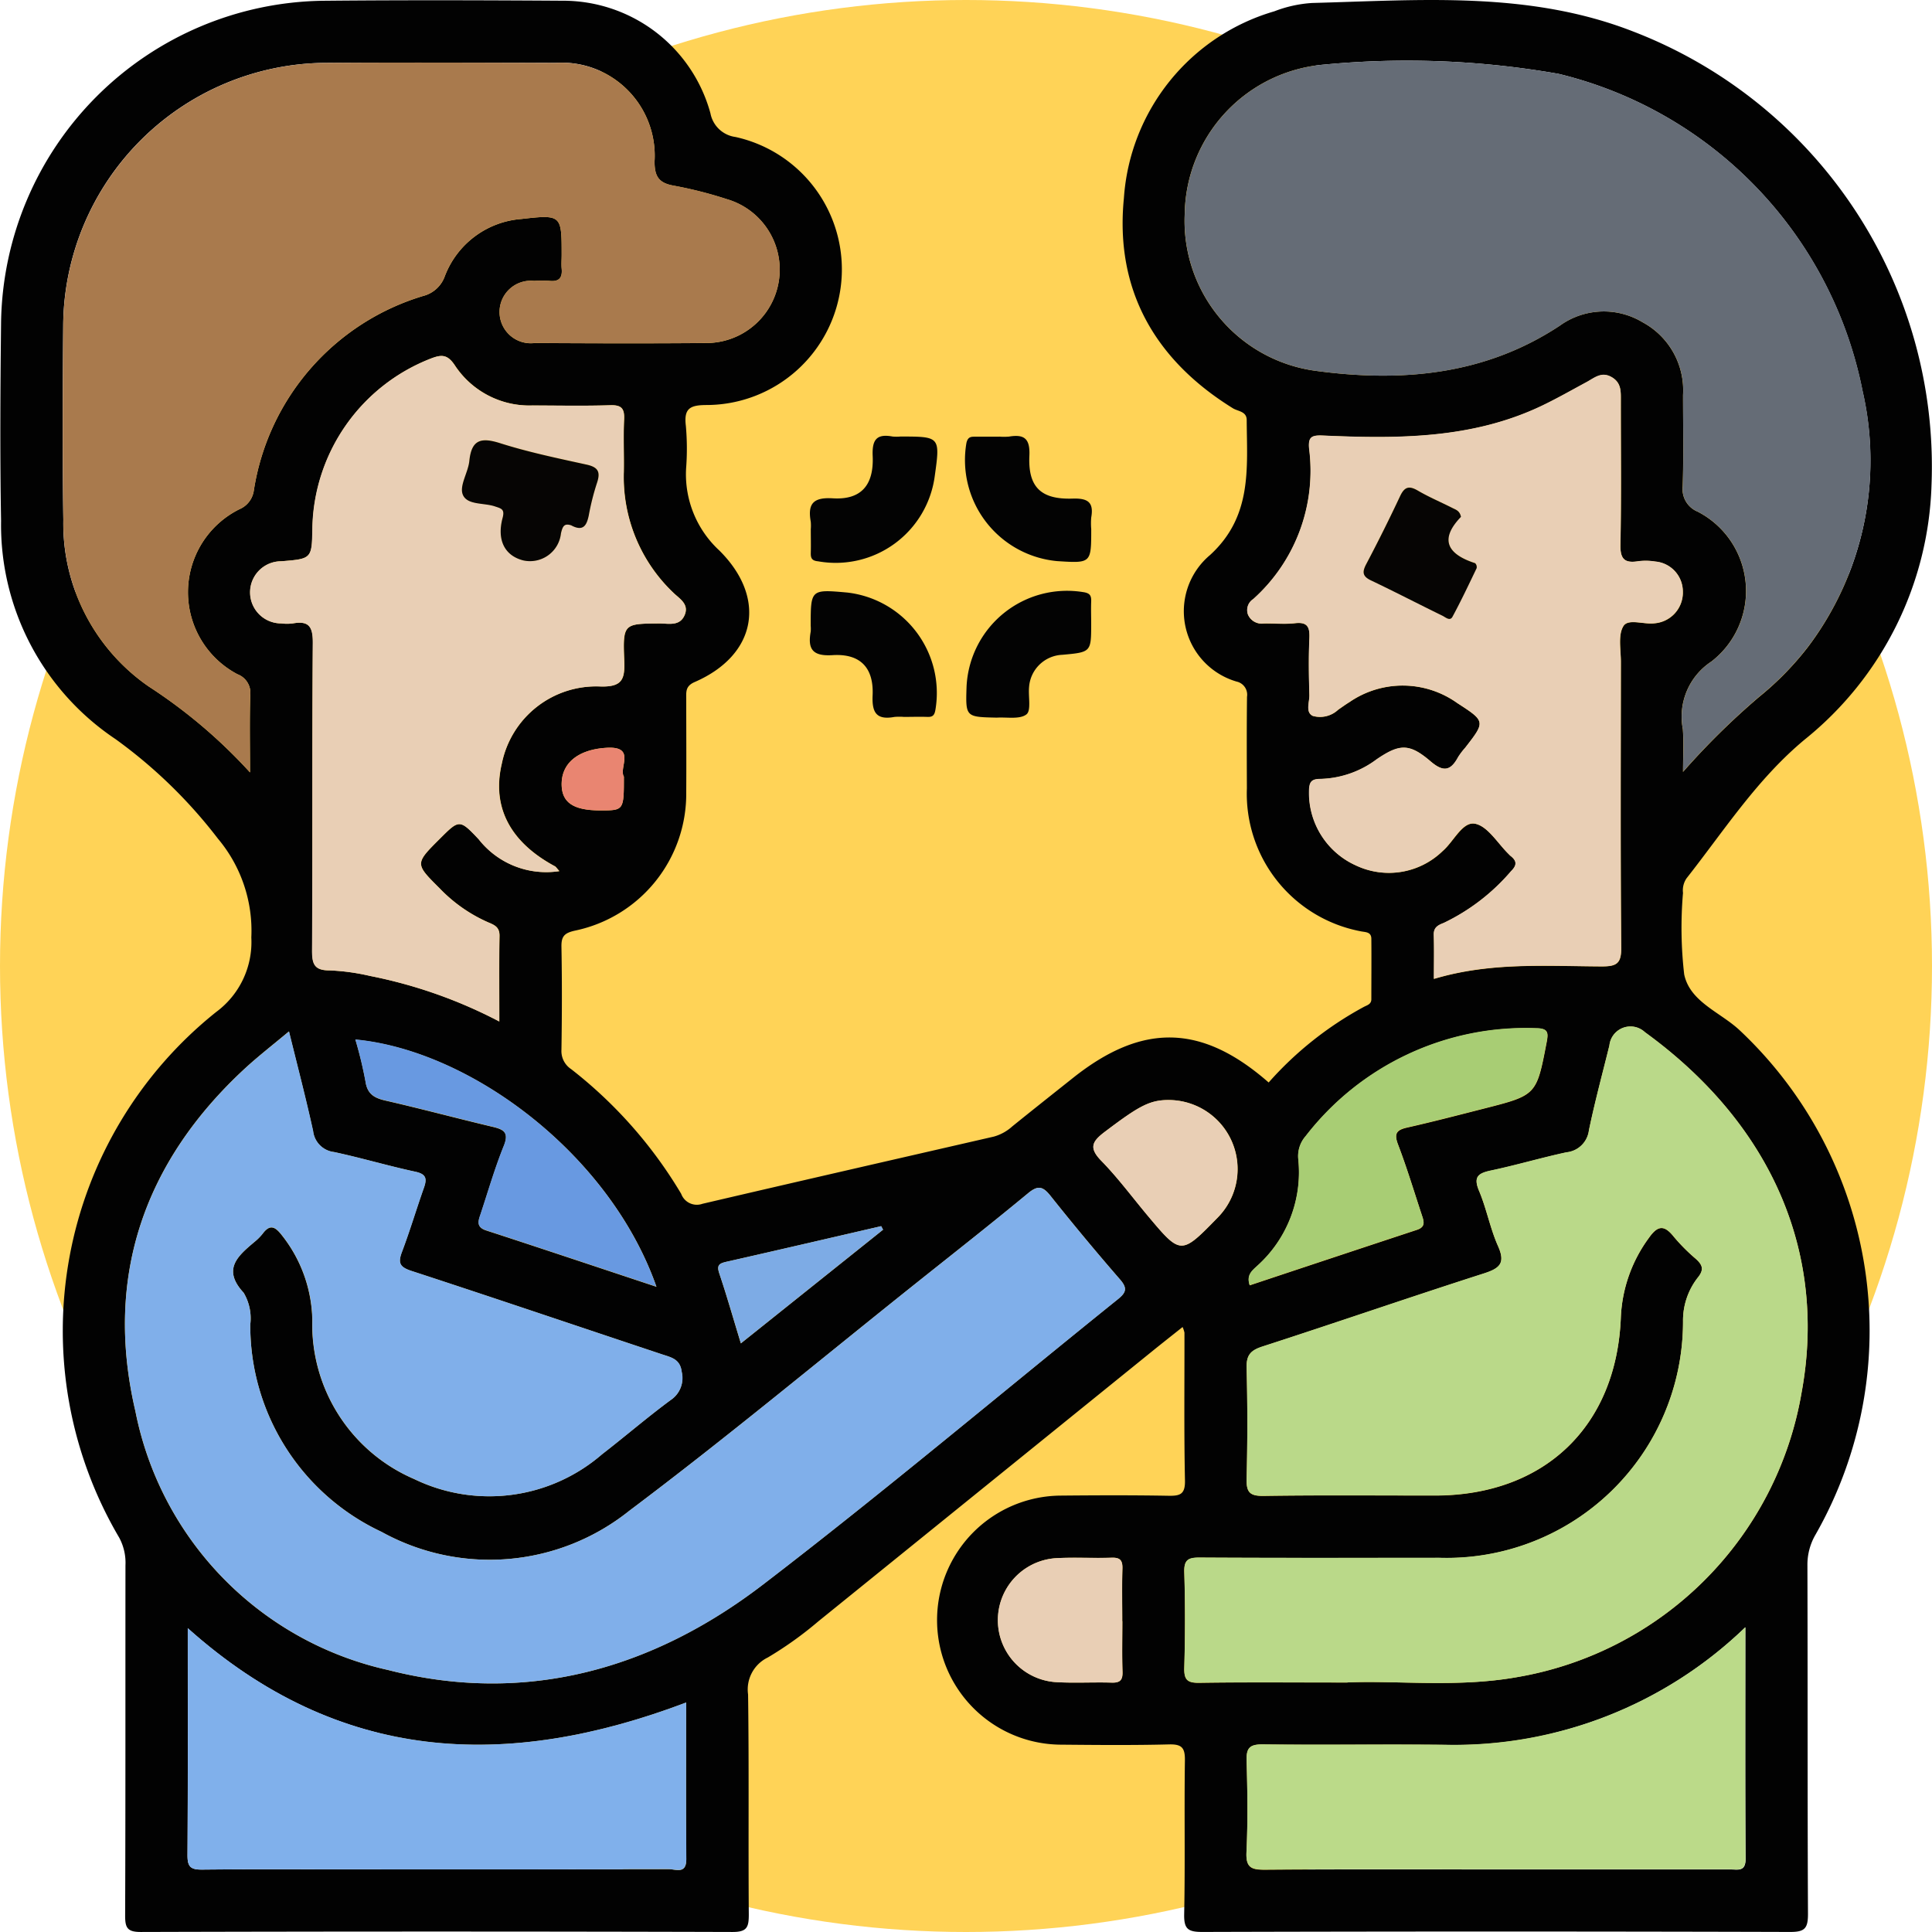 <svg xmlns="http://www.w3.org/2000/svg" xmlns:xlink="http://www.w3.org/1999/xlink" width="83" height="83" viewBox="0 0 83 83">
  <defs>
    <clipPath id="clip-path">
      <rect id="Rectángulo_309966" data-name="Rectángulo 309966" width="82.985" height="83" fill="none"/>
    </clipPath>
  </defs>
  <g id="Grupo_995565" data-name="Grupo 995565" transform="translate(-181 -503)">
    <circle id="Elipse_8159" data-name="Elipse 8159" cx="41.5" cy="41.5" r="41.5" transform="translate(181 503)" fill="#ffd357"/>
    <g id="Grupo_995756" data-name="Grupo 995756" transform="translate(181.015 503)">
      <g id="Grupo_995755" data-name="Grupo 995755" clip-path="url(#clip-path)">
        <path id="Trazado_655628" data-name="Trazado 655628" d="M54.485,46.507a14.943,14.943,0,0,1,4.09-3.249c.138-.074.324-.111.324-.332,0-.864.008-1.728,0-2.592,0-.322-.278-.28-.486-.331a6.015,6.015,0,0,1-4.861-6.135c-.005-1.31-.01-2.62.005-3.93a.577.577,0,0,0-.447-.657,3.149,3.149,0,0,1-1.141-5.436c1.821-1.664,1.588-3.728,1.575-5.8,0-.371-.367-.371-.584-.5-3.363-2.078-5.082-5.095-4.692-9.029A9,9,0,0,1,54.731.486,5.433,5.433,0,0,1,56.353.128c4.64-.121,9.3-.526,13.786,1.222A20.028,20.028,0,0,1,82.965,20.812a14.6,14.6,0,0,1-5.449,10.959c-2.052,1.705-3.46,3.91-5.076,5.962a.914.914,0,0,0-.152.627,17.459,17.459,0,0,0,.051,3.5c.248,1.189,1.561,1.626,2.388,2.406a17.7,17.7,0,0,1,3.257,21.658,2.562,2.562,0,0,0-.351,1.335c.014,4.989,0,9.978.024,14.967,0,.621-.14.774-.768.772q-12.628-.036-25.256,0c-.618,0-.788-.133-.775-.766.045-2.2,0-4.4.031-6.605.008-.543-.133-.7-.683-.686-1.532.039-3.066.025-4.6.011a5.35,5.35,0,1,1-.028-10.7c1.533-.014,3.067-.02,4.6.007.5.009.726-.056.714-.654-.044-2.117-.018-4.236-.022-6.354a1.194,1.194,0,0,0-.08-.241c-.447.356-.871.689-1.29,1.028q-7.18,5.81-14.36,11.617a15.711,15.711,0,0,1-2.17,1.552,1.526,1.526,0,0,0-.847,1.589c.044,3.149.006,6.3.031,9.448,0,.544-.071.757-.7.755q-12.712-.036-25.424,0c-.571,0-.67-.178-.669-.7.019-5.017.009-10.034.014-15.051a2.277,2.277,0,0,0-.269-1.19A17.518,17.518,0,0,1,9.273,43.475a3.733,3.733,0,0,0,1.509-3.2A6.146,6.146,0,0,0,9.348,36.03a21.062,21.062,0,0,0-4.4-4.277A11.072,11.072,0,0,1,.031,22.376c-.05-2.842-.032-5.686,0-8.529A14.031,14.031,0,0,1,13.848.033C17.276,0,20.705.009,24.134.031a6.566,6.566,0,0,1,6.372,4.837,1.264,1.264,0,0,0,1.076,1.017A5.826,5.826,0,0,1,30.35,17.4c-.714,0-.994.139-.9.895a11.1,11.1,0,0,1,.01,1.838,4.454,4.454,0,0,0,1.426,3.515c2.06,2.044,1.6,4.5-1.06,5.654-.4.175-.36.425-.36.722,0,1.338.009,2.676,0,4.013a6,6,0,0,1-4.778,5.943c-.448.1-.591.237-.583.691.027,1.477.023,2.954,0,4.431a.928.928,0,0,0,.416.828,19.257,19.257,0,0,1,4.728,5.357.716.716,0,0,0,.913.429c4.17-.975,8.345-1.928,12.519-2.887a1.969,1.969,0,0,0,.793-.439c.866-.7,1.74-1.392,2.613-2.086,2.983-2.37,5.53-2.314,8.4.2M12.4,44.307c-.687.575-1.3,1.051-1.875,1.577C6.169,49.9,4.454,54.866,5.8,60.623A14.2,14.2,0,0,0,16.646,71.742c5.917,1.517,11.363-.024,16.12-3.671,5.172-3.964,10.161-8.167,15.24-12.254.359-.289.418-.474.1-.846q-1.534-1.767-2.994-3.6c-.332-.418-.544-.457-.97-.1-1.588,1.314-3.21,2.587-4.822,3.872-4.094,3.266-8.12,6.622-12.306,9.766a9.6,9.6,0,0,1-10.639.9,9.785,9.785,0,0,1-5.638-8.906,2.151,2.151,0,0,0-.285-1.366c-.932-1.007-.251-1.579.468-2.186A2.225,2.225,0,0,0,11.269,53c.319-.428.547-.29.824.068A6.032,6.032,0,0,1,13.4,56.69a7.229,7.229,0,0,0,4.37,6.848,7.4,7.4,0,0,0,8.075-1.06c.992-.766,1.942-1.587,2.95-2.331a1.134,1.134,0,0,0,.474-1.21c-.066-.553-.449-.621-.849-.754-3.587-1.194-7.168-2.41-10.762-3.583-.5-.163-.587-.337-.41-.809.343-.91.621-1.844.945-2.761.139-.395.1-.591-.373-.693-1.169-.251-2.317-.594-3.486-.844a1.022,1.022,0,0,1-.9-.9c-.307-1.4-.673-2.8-1.038-4.285M10.726,33.184c0-1.109-.024-2.219.011-3.327a.852.852,0,0,0-.547-.889,3.982,3.982,0,0,1,.085-7.093,1.024,1.024,0,0,0,.614-.8,10.387,10.387,0,0,1,7.283-8.362,1.336,1.336,0,0,0,.916-.828,3.831,3.831,0,0,1,3.3-2.477c1.724-.2,1.727-.168,1.727,1.546,0,.2-.016.392,0,.585.038.391-.107.571-.515.53a4.941,4.941,0,0,0-.668,0,1.343,1.343,0,1,0,.024,2.668c2.452.013,4.9.021,7.355,0A3.153,3.153,0,0,0,31.2,8.554a17.763,17.763,0,0,0-2.262-.575c-.642-.111-.839-.385-.834-1.044A3.994,3.994,0,0,0,23.857,2.7c-3.315-.006-6.631-.022-9.947,0A11.362,11.362,0,0,0,2.7,13.9c-.022,2.813-.037,5.628.005,8.44a8.508,8.508,0,0,0,3.666,7.15,22.254,22.254,0,0,1,4.353,3.692M57.871,72.279c2.137-.091,4.713.225,7.255-.222A14.949,14.949,0,0,0,77.381,59.839c1.073-5.8-1.11-11.413-6.726-15.491a.91.91,0,0,0-1.528.57c-.3,1.215-.627,2.424-.881,3.649a1.078,1.078,0,0,1-.965.941c-1.087.234-2.156.553-3.243.782-.558.118-.763.275-.509.879.322.766.474,1.606.812,2.364.33.739.079.959-.615,1.181-3.176,1.018-6.33,2.109-9.5,3.135-.509.165-.7.366-.685.913q.059,2.381,0,4.764c-.015.577.127.75.726.741,2.452-.037,4.9-.014,7.357-.015,4.718,0,7.818-2.979,7.994-7.671a6.2,6.2,0,0,1,1.212-3.408c.38-.538.66-.546,1.06-.043a7.936,7.936,0,0,0,.942.948c.294.262.377.467.084.821a2.994,2.994,0,0,0-.627,1.863A10.153,10.153,0,0,1,61.808,66.928c-3.428,0-6.856.01-10.284-.01-.493,0-.679.092-.662.633.042,1.364.039,2.731,0,4.1-.015.521.135.654.649.646,1.978-.031,3.957-.012,6.358-.012m14.418-39.12a31.693,31.693,0,0,1,3.271-3.224,12.926,12.926,0,0,0,2.1-2.147A13.3,13.3,0,0,0,80,16.8,17.508,17.508,0,0,0,66.948,3.174a37.6,37.6,0,0,0-10.067-.4,6.538,6.538,0,0,0-6,6.411,6.5,6.5,0,0,0,5.6,6.743c3.68.5,7.282.2,10.517-1.939a3.228,3.228,0,0,1,3.559-.141,3.315,3.315,0,0,1,1.732,3.117c0,1.309.028,2.619-.015,3.927a1.047,1.047,0,0,0,.642,1.089,3.832,3.832,0,0,1,.588,6.441,2.827,2.827,0,0,0-1.224,2.9c.044.609.008,1.224.008,1.836M24.019,37.423c-.116-.128-.145-.182-.189-.206-1.936-1.039-2.723-2.558-2.283-4.415a4.136,4.136,0,0,1,4.235-3.311c.952.028,1.057-.32,1.024-1.124-.064-1.575-.019-1.572,1.5-1.584.4,0,.89.138,1.1-.371.192-.474-.242-.7-.5-.958a6.852,6.852,0,0,1-2.118-5.179c.014-.752-.024-1.506.012-2.257.022-.463-.107-.625-.593-.609-1.114.035-2.229.014-3.344.01a3.834,3.834,0,0,1-3.34-1.732c-.314-.467-.567-.458-1.013-.288a7.977,7.977,0,0,0-5.1,7.284c-.022,1.323-.022,1.323-1.342,1.43a1.334,1.334,0,0,0,0,2.669,1.985,1.985,0,0,0,.5,0c.7-.124.866.148.86.844-.036,4.4-.007,8.806-.032,13.209,0,.586.1.857.754.854a9.3,9.3,0,0,1,1.733.237,20.5,20.5,0,0,1,5.556,1.958c0-1.294-.013-2.484.008-3.673.006-.361-.186-.463-.467-.578a6.516,6.516,0,0,1-2.108-1.472c-1.062-1.058-1.067-1.053.022-2.138.819-.817.84-.837,1.659.032a3.683,3.683,0,0,0,3.472,1.368m37.564,4.634c2.423-.728,4.828-.547,7.217-.537.627,0,.836-.121.83-.8-.036-4.1-.02-8.191-.015-12.286,0-.523-.13-1.152.111-1.537.208-.331.88-.056,1.342-.118a1.324,1.324,0,0,0,1.209-1.361,1.293,1.293,0,0,0-1.19-1.291,2.478,2.478,0,0,0-.75-.009c-.574.083-.753-.111-.741-.712.041-2.061.014-4.123.017-6.185,0-.393.025-.779-.4-1.02s-.735.037-1.071.218c-.636.343-1.263.7-1.914,1.013-3,1.434-6.2,1.426-9.412,1.283-.492-.022-.632.067-.595.547a7.4,7.4,0,0,1-2.4,6.479.561.561,0,0,0-.226.663.641.641,0,0,0,.677.384c.445-.009.9.039,1.336-.012.551-.064.649.172.626.659-.038.806-.026,1.616,0,2.423.009.309-.183.744.147.9a1.137,1.137,0,0,0,1.089-.266c.16-.11.318-.225.484-.327a4.033,4.033,0,0,1,4.632.041c1.219.787,1.212.8.341,1.92a3.032,3.032,0,0,0-.3.4c-.321.6-.636.656-1.189.181-.906-.777-1.33-.751-2.307-.087a4.207,4.207,0,0,1-2.4.845c-.4,0-.5.125-.51.521a3.416,3.416,0,0,0,2.021,3.2,3.311,3.311,0,0,0,3.719-.625c.477-.409.851-1.277,1.393-1.171s.974.85,1.453,1.315a.7.7,0,0,0,.06.059c.274.211.306.4.031.667a8.8,8.8,0,0,1-2.89,2.221c-.252.1-.44.193-.429.518.019.6.006,1.21.006,1.893M8.051,69.948c0,3.365.01,6.569-.011,9.772,0,.48.144.6.609.6,2.09-.023,4.18-.01,6.269-.01q6.9,0,13.794-.009c.3,0,.761.231.756-.427-.017-2.224-.006-4.449-.006-6.732-7.712,2.922-14.914,2.624-21.411-3.192m66.913-.035a17.993,17.993,0,0,1-12.881,5.048c-2.62-.028-5.24.012-7.859-.018-.558-.006-.7.16-.682.7.037,1.309.056,2.621-.006,3.928-.032.67.214.758.8.753,3.428-.026,6.856-.013,10.284-.013q4.85,0,9.7,0c.316,0,.661.112.657-.455-.021-3.255-.01-6.51-.01-9.938m-21.292-14.7q3.6-1.2,7.185-2.384c.407-.134.282-.4.2-.662-.33-1-.636-2.017-1.012-3-.177-.465-.076-.626.385-.73,1.112-.252,2.216-.539,3.321-.821,2.248-.573,2.242-.576,2.679-2.851.076-.4.068-.588-.441-.593a11.946,11.946,0,0,0-9.912,4.636,1.3,1.3,0,0,0-.317.988,5.4,5.4,0,0,1-1.762,4.583c-.22.206-.475.394-.323.838m-25.49.059c-2-5.7-7.983-10.153-12.934-10.62a17.331,17.331,0,0,1,.432,1.785c.076.544.362.721.853.834,1.544.353,3.074.765,4.615,1.13.484.115.707.248.476.821-.384.951-.67,1.942-.993,2.918-.1.29-.212.566.238.713,2.4.781,4.789,1.582,7.313,2.419M48.2,69.647c0-.75-.016-1.5.007-2.25.011-.357-.091-.49-.465-.477-.805.027-1.614-.025-2.417.022a2.668,2.668,0,0,0,0,5.321c.8.05,1.612,0,2.416.023.368.012.482-.109.47-.472-.025-.722-.007-1.445-.007-2.167m2.035-22.388c-.854-.013-1.311.249-2.777,1.356-.557.421-.71.693-.159,1.257.717.733,1.331,1.566,1.991,2.354,1.427,1.7,1.428,1.7,3.016.072a2.966,2.966,0,0,0-2.071-5.039M37.922,52.83l-.081-.152c-2.214.512-4.428,1.027-6.644,1.529-.3.068-.433.136-.313.493.324.965.6,1.946.929,3.013l6.11-4.884M26.787,33.364c-.231-.367.531-1.3-.716-1.24-1.187.06-1.957.615-1.958,1.56,0,.792.5,1.131,1.664,1.132,1.01,0,1.01,0,1.01-1.452" transform="translate(0 0)" fill="#020202"/>
        <path id="Trazado_655629" data-name="Trazado 655629" d="M125.1,81.186c-1.333-.028-1.333-.028-1.29-1.333a4.321,4.321,0,0,1,5.007-4.06c.312.044.357.167.347.42-.011.306,0,.613,0,.92,0,1.241,0,1.241-1.245,1.354a1.493,1.493,0,0,0-1.423,1.382c-.04.408.1,1.015-.115,1.179-.291.223-.841.109-1.28.139" transform="translate(-82.301 -50.356)" fill="#030303"/>
        <path id="Trazado_655630" data-name="Trazado 655630" d="M125.031,55.894a2.59,2.59,0,0,0,.418,0c.657-.11.914.081.88.82-.063,1.348.495,1.887,1.857,1.843.649-.021.917.151.8.81a2.969,2.969,0,0,0,0,.5c0,1.47,0,1.47-1.462,1.376a4.36,4.36,0,0,1-3.9-5.075c.066-.286.215-.27.408-.27h1" transform="translate(-82.121 -37.137)" fill="#030303"/>
        <path id="Trazado_655631" data-name="Trazado 655631" d="M103.787,59.88a1.913,1.913,0,0,0,0-.334c-.139-.769.1-1.058.948-1.006,1.2.074,1.768-.549,1.712-1.815-.031-.7.164-.969.857-.839a1.849,1.849,0,0,0,.334,0c1.691,0,1.715,0,1.479,1.673a4.294,4.294,0,0,1-5.016,3.687c-.268-.024-.32-.139-.313-.365.009-.334,0-.669,0-1" transform="translate(-68.971 -37.132)" fill="#030303"/>
        <path id="Trazado_655632" data-name="Trazado 655632" d="M107.8,81.182a2.41,2.41,0,0,0-.418,0c-.763.138-.973-.172-.938-.927.055-1.193-.535-1.8-1.715-1.728-.852.055-1.083-.245-.945-1.008a1.422,1.422,0,0,0,0-.251c0-1.57,0-1.57,1.57-1.43a4.343,4.343,0,0,1,3.793,5.008c-.038.242-.1.344-.346.335-.334-.012-.669,0-1,0" transform="translate(-68.971 -50.382)" fill="#030303"/>
        <path id="Trazado_655633" data-name="Trazado 655633" d="M23.02,132.18c.365,1.49.731,2.881,1.038,4.285a1.022,1.022,0,0,0,.9.9c1.169.25,2.318.593,3.486.844.474.1.513.3.373.693-.324.917-.6,1.851-.945,2.761-.177.471-.089.645.41.809,3.594,1.174,7.174,2.389,10.762,3.583.4.133.783.2.849.754a1.134,1.134,0,0,1-.474,1.21c-1.008.744-1.959,1.564-2.95,2.331a7.4,7.4,0,0,1-8.075,1.06,7.229,7.229,0,0,1-4.369-6.848,6.036,6.036,0,0,0-1.31-3.625c-.278-.357-.505-.5-.824-.068a2.226,2.226,0,0,1-.353.355c-.719.607-1.4,1.179-.468,2.186a2.151,2.151,0,0,1,.285,1.366,9.786,9.786,0,0,0,5.638,8.906,9.6,9.6,0,0,0,10.639-.9c4.185-3.144,8.211-6.5,12.306-9.766,1.611-1.285,3.234-2.558,4.822-3.872.425-.352.638-.314.97.1q1.456,1.831,2.994,3.6c.323.372.264.557-.095.846-5.079,4.087-10.068,8.29-15.24,12.254-4.757,3.646-10.2,5.188-16.12,3.671A14.2,14.2,0,0,1,16.423,148.5c-1.35-5.757.365-10.72,4.723-14.739.571-.526,1.188-1,1.875-1.577" transform="translate(-10.618 -87.873)" fill="#80afea"/>
        <path id="Trazado_655634" data-name="Trazado 655634" d="M16.045,38.526a22.254,22.254,0,0,0-4.353-3.692,8.508,8.508,0,0,1-3.666-7.149c-.042-2.813-.027-5.627-.005-8.441a11.363,11.363,0,0,1,11.208-11.2c3.315-.025,6.631-.01,9.947,0a4,4,0,0,1,4.249,4.231c0,.658.192.933.834,1.044a17.706,17.706,0,0,1,2.262.574,3.153,3.153,0,0,1-.894,6.183c-2.451.023-4.9.015-7.355,0a1.343,1.343,0,1,1-.023-2.668,4.882,4.882,0,0,1,.668,0c.408.041.554-.139.515-.529-.019-.193,0-.39,0-.585,0-1.714,0-1.741-1.727-1.546a3.83,3.83,0,0,0-3.3,2.477,1.334,1.334,0,0,1-.916.828,10.386,10.386,0,0,0-7.282,8.362,1.024,1.024,0,0,1-.614.8,3.982,3.982,0,0,0-.085,7.093.852.852,0,0,1,.547.889c-.035,1.108-.011,2.218-.011,3.327" transform="translate(-5.318 -5.342)" fill="#a97a4d"/>
        <path id="Trazado_655635" data-name="Trazado 655635" d="M158.744,159.757c-2.4,0-4.38-.018-6.358.012-.515.008-.664-.126-.649-.646.038-1.364.041-2.731,0-4.1-.017-.541.17-.636.662-.633,3.428.02,6.856.013,10.284.01a10.153,10.153,0,0,0,10.478-10.165,3,3,0,0,1,.627-1.864c.293-.354.21-.558-.084-.821a7.856,7.856,0,0,1-.942-.947c-.4-.5-.68-.5-1.06.042a6.2,6.2,0,0,0-1.212,3.408c-.176,4.692-3.277,7.668-7.994,7.671-2.452,0-4.905-.021-7.357.015-.6.009-.741-.164-.726-.741q.061-2.381,0-4.764c-.014-.547.176-.749.685-.913,3.174-1.026,6.327-2.117,9.5-3.135.694-.223.944-.442.614-1.182-.338-.758-.489-1.6-.812-2.364-.254-.6-.05-.761.508-.879,1.088-.229,2.157-.547,3.244-.781a1.079,1.079,0,0,0,.965-.941c.253-1.224.581-2.434.88-3.648a.91.91,0,0,1,1.528-.57c5.617,4.078,7.8,9.688,6.726,15.491A14.949,14.949,0,0,1,166,159.535c-2.543.448-5.119.131-7.255.222" transform="translate(-100.872 -87.479)" fill="#bad989"/>
        <path id="Trazado_655636" data-name="Trazado 655636" d="M173.2,38.374c0-.612.036-1.227-.008-1.836a2.826,2.826,0,0,1,1.224-2.9,3.832,3.832,0,0,0-.588-6.441,1.046,1.046,0,0,1-.642-1.088c.043-1.308.01-2.618.014-3.927a3.316,3.316,0,0,0-1.732-3.118,3.229,3.229,0,0,0-3.559.141c-3.235,2.142-6.837,2.443-10.517,1.939a6.5,6.5,0,0,1-5.6-6.744,6.537,6.537,0,0,1,6-6.41,37.6,37.6,0,0,1,10.067.4,17.508,17.508,0,0,1,13.057,13.627A13.3,13.3,0,0,1,178.566,33a12.941,12.941,0,0,1-2.1,2.147,31.728,31.728,0,0,0-3.271,3.224" transform="translate(-100.908 -5.216)" fill="#656c76"/>
        <path id="Trazado_655637" data-name="Trazado 655637" d="M45.306,67.752a3.685,3.685,0,0,1-3.472-1.368c-.819-.87-.84-.849-1.659-.032-1.088,1.086-1.083,1.081-.022,2.138a6.511,6.511,0,0,0,2.108,1.472c.281.115.473.217.467.578-.021,1.189-.008,2.379-.008,3.673a20.5,20.5,0,0,0-5.556-1.957,9.28,9.28,0,0,0-1.733-.238c-.655,0-.757-.268-.754-.854.024-4.4,0-8.806.031-13.209.006-.7-.164-.969-.86-.844a2,2,0,0,1-.5,0,1.334,1.334,0,0,1,0-2.669c1.32-.106,1.32-.106,1.342-1.429a7.978,7.978,0,0,1,5.1-7.284c.446-.17.7-.179,1.013.288a3.834,3.834,0,0,0,3.34,1.732c1.115,0,2.23.025,3.344-.01.485-.015.615.146.593.609-.036.751,0,1.5-.012,2.257a6.85,6.85,0,0,0,2.117,5.179c.261.26.695.484.5.959-.206.509-.695.367-1.1.37-1.521.012-1.566.009-1.5,1.584.033.8-.072,1.152-1.024,1.124a4.136,4.136,0,0,0-4.235,3.312c-.44,1.856.347,3.376,2.283,4.414.045.024.073.078.189.206M45.825,52.9c.517.273.656-.021.744-.442a10.6,10.6,0,0,1,.346-1.373c.166-.469.071-.686-.438-.8-1.247-.274-2.5-.535-3.718-.921-.824-.262-1.23-.153-1.323.763-.05.492-.43,1.053-.284,1.438.178.468.907.351,1.388.516.264.091.427.113.326.49-.259.962.1,1.633.887,1.829a1.337,1.337,0,0,0,1.619-1.16c.075-.331.152-.443.453-.343" transform="translate(-21.288 -30.329)" fill="#e9cfb5"/>
        <path id="Trazado_655638" data-name="Trazado 655638" d="M167.805,73.994c0-.683.014-1.289-.005-1.893-.01-.324.177-.42.429-.517a8.791,8.791,0,0,0,2.889-2.221c.276-.271.243-.456-.031-.667a.754.754,0,0,1-.059-.059c-.479-.465-.9-1.207-1.454-1.315s-.916.762-1.393,1.171a3.311,3.311,0,0,1-3.72.625,3.416,3.416,0,0,1-2.021-3.2c.005-.4.106-.523.51-.521a4.211,4.211,0,0,0,2.4-.845c.977-.664,1.4-.691,2.307.087.553.475.867.417,1.189-.181a3.06,3.06,0,0,1,.305-.4c.872-1.123.878-1.133-.341-1.92a4.035,4.035,0,0,0-4.632-.041c-.165.1-.323.217-.484.327a1.138,1.138,0,0,1-1.09.266c-.33-.157-.138-.593-.147-.9-.023-.807-.036-1.617,0-2.423.023-.487-.075-.724-.626-.659-.44.051-.891,0-1.336.012a.642.642,0,0,1-.677-.384.561.561,0,0,1,.225-.663,7.4,7.4,0,0,0,2.4-6.479c-.038-.48.1-.57.595-.548,3.211.142,6.415.15,9.412-1.283.651-.311,1.279-.671,1.914-1.013.336-.181.636-.466,1.071-.218s.4.626.4,1.02c0,2.061.024,4.124-.016,6.185-.012.6.167.8.74.712a2.482,2.482,0,0,1,.751.009,1.294,1.294,0,0,1,1.19,1.291,1.324,1.324,0,0,1-1.21,1.36c-.462.063-1.134-.213-1.342.118-.241.385-.111,1.014-.111,1.537,0,4.1-.021,8.191.015,12.286.006.68-.2.8-.83.8-2.389-.01-4.794-.192-7.217.537m1.163-19.85c-.048-.265-.225-.311-.362-.381-.5-.253-1.012-.469-1.491-.749-.381-.223-.574-.163-.762.239q-.689,1.472-1.45,2.911c-.179.34-.176.529.2.708,1.029.49,2.042,1.014,3.065,1.515.132.065.323.253.434.049.369-.684.7-1.388,1.039-2.089a.235.235,0,0,0-.064-.215c-1.183-.382-1.549-1.013-.611-1.988" transform="translate(-106.222 -31.937)" fill="#e9cfb5"/>
        <path id="Trazado_655639" data-name="Trazado 655639" d="M24,208.672c6.5,5.816,13.7,6.114,21.411,3.192,0,2.283-.011,4.508.006,6.732.005.658-.461.426-.756.427q-6.9.019-13.794.009c-2.09,0-4.18-.013-6.269.01-.466.005-.612-.118-.609-.6.02-3.2.011-6.407.011-9.772" transform="translate(-15.947 -138.725)" fill="#80b0eb"/>
        <path id="Trazado_655640" data-name="Trazado 655640" d="M181.134,208.568c0,3.429-.011,6.684.01,9.938,0,.566-.341.455-.657.455q-4.85,0-9.7,0c-3.428,0-6.856-.013-10.284.013-.586,0-.832-.082-.8-.753.062-1.307.044-2.619.006-3.928-.015-.537.125-.7.683-.7,2.62.031,5.24-.01,7.859.018a18,18,0,0,0,12.881-5.048" transform="translate(-106.17 -138.656)" fill="#bbda89"/>
        <path id="Trazado_655641" data-name="Trazado 655641" d="M160.028,142.811c-.153-.443.1-.631.323-.837a5.4,5.4,0,0,0,1.762-4.583,1.3,1.3,0,0,1,.317-.989,11.945,11.945,0,0,1,9.911-4.636c.51.005.518.2.441.593-.437,2.275-.43,2.279-2.678,2.852-1.105.281-2.209.568-3.321.82-.462.1-.562.266-.385.731.376.986.683,2,1.013,3,.085.259.21.528-.2.662q-3.589,1.184-7.185,2.384" transform="translate(-106.356 -87.597)" fill="#a8cd74"/>
        <path id="Trazado_655642" data-name="Trazado 655642" d="M58.424,143.831c-2.524-.837-4.916-1.638-7.313-2.419-.45-.146-.334-.422-.237-.712.323-.976.609-1.967.993-2.918.231-.573.008-.706-.476-.821-1.541-.366-3.071-.777-4.615-1.13-.491-.113-.777-.289-.853-.834a17.419,17.419,0,0,0-.432-1.785c4.951.467,10.93,4.921,12.934,10.62" transform="translate(-30.242 -88.558)" fill="#6899e1"/>
        <path id="Trazado_655643" data-name="Trazado 655643" d="M133.18,202.366c0,.722-.017,1.445.007,2.167.012.363-.1.485-.47.473-.8-.026-1.614.027-2.416-.023a2.668,2.668,0,0,1,0-5.321c.8-.048,1.612.005,2.417-.022.374-.013.476.12.465.477-.023.749-.007,1.5-.007,2.25" transform="translate(-84.981 -132.719)" fill="#e9cfb5"/>
        <path id="Trazado_655644" data-name="Trazado 655644" d="M143.357,140.982a2.967,2.967,0,0,1,2.07,5.039c-1.588,1.631-1.589,1.631-3.016-.071-.66-.788-1.275-1.621-1.991-2.354-.551-.564-.4-.836.16-1.257,1.466-1.106,1.923-1.369,2.778-1.357" transform="translate(-93.122 -93.724)" fill="#e9cfb5"/>
        <path id="Trazado_655645" data-name="Trazado 655645" d="M99.088,157.3l-6.11,4.884c-.325-1.068-.6-2.048-.929-3.013-.12-.357.014-.425.313-.493,2.216-.5,4.43-1.018,6.644-1.529l.081.152" transform="translate(-61.165 -104.474)" fill="#7dabe5"/>
        <path id="Trazado_655646" data-name="Trazado 655646" d="M74.612,97.068c0,1.452,0,1.452-1.01,1.452-1.167,0-1.665-.339-1.664-1.132,0-.945.771-1.5,1.958-1.56,1.247-.063.485.872.716,1.24" transform="translate(-47.824 -63.704)" fill="#e98571"/>
        <path id="Trazado_655647" data-name="Trazado 655647" d="M63.869,60.09c-.3-.1-.378.012-.453.343a1.337,1.337,0,0,1-1.619,1.16c-.79-.2-1.146-.867-.887-1.829.1-.378-.061-.4-.326-.49-.48-.165-1.209-.048-1.388-.516-.147-.385.234-.946.284-1.438.093-.916.5-1.024,1.323-.763,1.214.386,2.47.647,3.718.921.509.112.6.328.438.8a10.6,10.6,0,0,0-.346,1.373c-.087.42-.227.715-.744.442" transform="translate(-39.332 -37.517)" fill="#060504"/>
        <path id="Trazado_655648" data-name="Trazado 655648" d="M178.9,63.754c-.939.975-.572,1.606.611,1.988a.235.235,0,0,1,.064.215c-.336.7-.669,1.405-1.039,2.089-.11.2-.3.015-.434-.049-1.024-.5-2.036-1.025-3.065-1.515-.377-.179-.38-.368-.2-.708q.758-1.438,1.45-2.911c.188-.4.381-.462.762-.239.479.28,1,.5,1.491.749.137.07.314.116.362.381" transform="translate(-116.153 -41.547)" fill="#060504"/>
      </g>
    </g>
  </g>
</svg>
